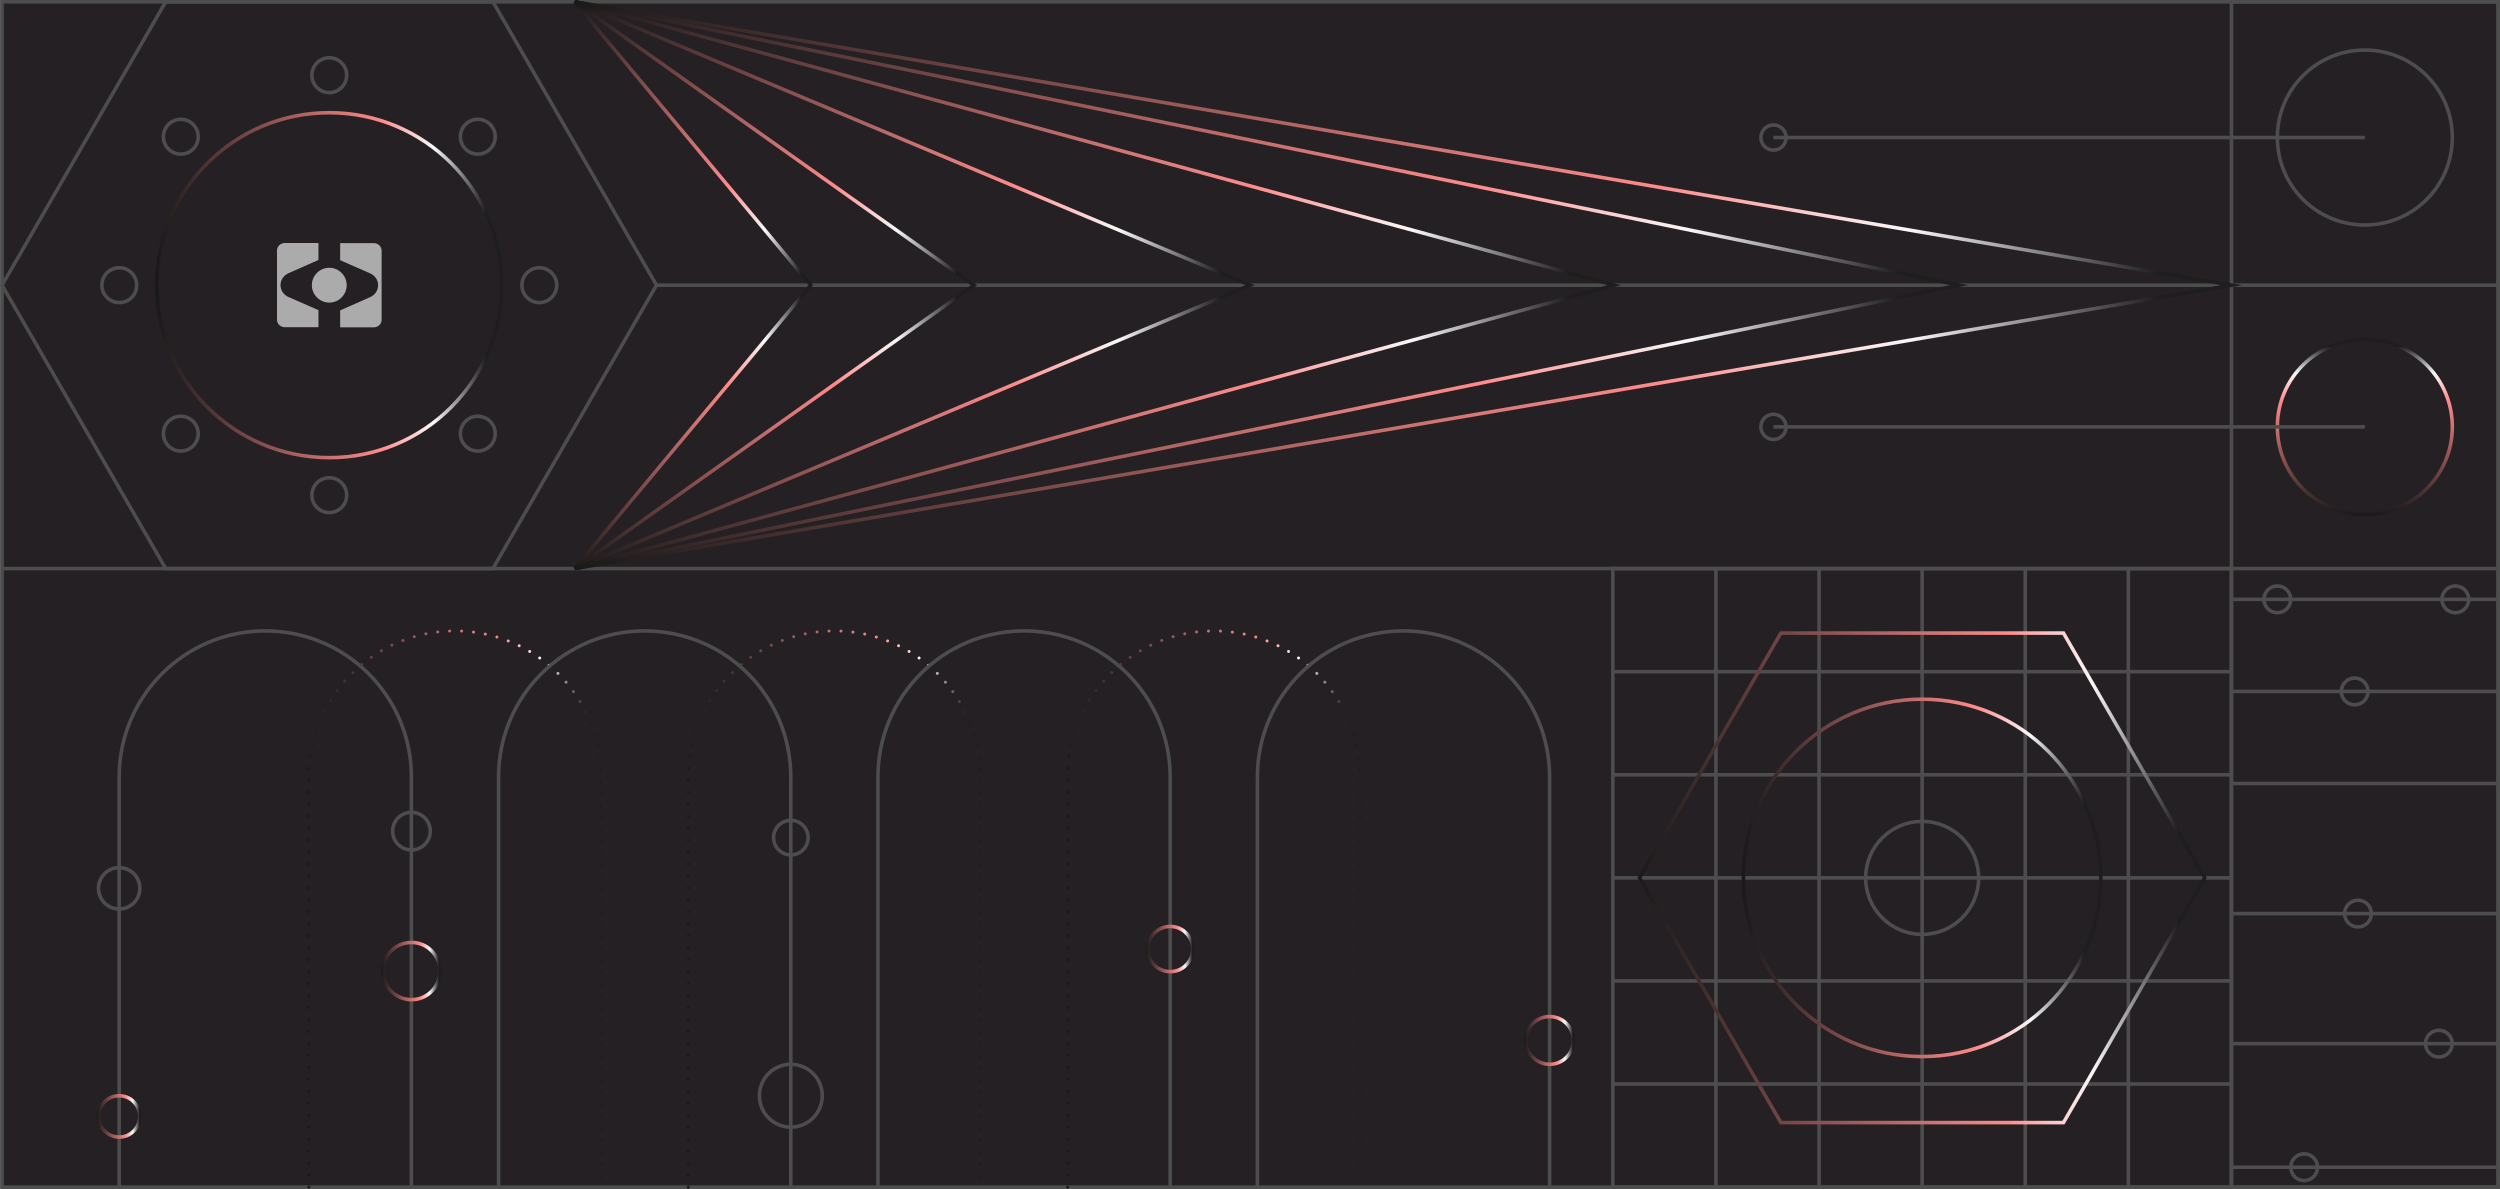 <?xml version="1.0" encoding="UTF-8"?>
<svg id="Layer_2" data-name="Layer 2" xmlns="http://www.w3.org/2000/svg" xmlns:xlink="http://www.w3.org/1999/xlink" viewBox="0 0 390.63 185.77">
  <rect x="0" y="0" width="390.63" height="185.77" fill="#808080" stroke="none"/>
  <defs>
    <style>
      .cls-1 {
        stroke: url(#New_Gradient_Swatch_copy_2-11);
      }

      .cls-1, .cls-2, .cls-3, .cls-4, .cls-5, .cls-6, .cls-7, .cls-8, .cls-9, .cls-10, .cls-11, .cls-12, .cls-13, .cls-14, .cls-15, .cls-16 {
        stroke-miterlimit: 10;
        stroke-width: .56px;
      }

      .cls-1, .cls-2, .cls-3, .cls-4, .cls-5, .cls-6, .cls-7, .cls-8, .cls-9, .cls-10, .cls-11, .cls-12, .cls-13, .cls-14, .cls-17, .cls-18, .cls-19, .cls-16 {
        fill: none;
      }

      .cls-2 {
        stroke: url(#New_Gradient_Swatch_copy_2-17);
      }

      .cls-3 {
        stroke: url(#New_Gradient_Swatch_copy_2-10);
      }

      .cls-4 {
        stroke: url(#New_Gradient_Swatch_copy_2-16);
      }

      .cls-5 {
        stroke: url(#New_Gradient_Swatch_copy_2-12);
      }

      .cls-6 {
        stroke: url(#New_Gradient_Swatch_copy_2-14);
      }

      .cls-7 {
        stroke: url(#New_Gradient_Swatch_copy_2-15);
      }

      .cls-8 {
        stroke: url(#New_Gradient_Swatch_copy_2-13);
      }

      .cls-9 {
        stroke: url(#New_Gradient_Swatch_copy_2-6);
      }

      .cls-10 {
        stroke: url(#New_Gradient_Swatch_copy_2-9);
      }

      .cls-11 {
        stroke: url(#New_Gradient_Swatch_copy_2-8);
      }

      .cls-12 {
        stroke: url(#New_Gradient_Swatch_copy_2-7);
      }

      .cls-13 {
        stroke: url(#New_Gradient_Swatch_copy_2-5);
      }

      .cls-20 {
        fill: rgba(249, 249, 249, .64);
        stroke-width: 0px;
      }

      .cls-14 {
        stroke: url(#New_Gradient_Swatch_copy_2);
      }

      .cls-15 {
        fill: #242023;
      }

      .cls-15, .cls-16 {
        stroke: #4d4d4d;
      }

      .cls-17 {
        stroke: url(#New_Gradient_Swatch_copy_2-2);
      }

      .cls-17, .cls-18, .cls-19 {
        stroke-dasharray: 0 0 0 1.87;
        stroke-linecap: round;
        stroke-linejoin: round;
        stroke-width: .47px;
      }

      .cls-18 {
        stroke: url(#New_Gradient_Swatch_copy_2-3);
      }

      .cls-19 {
        stroke: url(#New_Gradient_Swatch_copy_2-4);
      }
    </style>
    <linearGradient id="New_Gradient_Swatch_copy_2" data-name="New Gradient Swatch copy 2" x1="24.23" y1="44.56" x2="78.68" y2="44.56" gradientUnits="userSpaceOnUse">
      <stop offset="0" stop-color="#191919"/>
      <stop offset=".65" stop-color="#ff8b8b"/>
      <stop offset=".8" stop-color="#f9f9f9"/>
      <stop offset=".95" stop-color="#1e1e1e"/>
    </linearGradient>
    <linearGradient id="New_Gradient_Swatch_copy_2-2" data-name="New Gradient Swatch copy 2" x1="48.03" y1="142.04" x2="94.16" y2="142.04" xlink:href="#New_Gradient_Swatch_copy_2"/>
    <linearGradient id="New_Gradient_Swatch_copy_2-3" data-name="New Gradient Swatch copy 2" x1="107.31" y1="142.04" x2="153.44" y2="142.04" xlink:href="#New_Gradient_Swatch_copy_2"/>
    <linearGradient id="New_Gradient_Swatch_copy_2-4" data-name="New Gradient Swatch copy 2" x1="166.59" y1="142.04" x2="212.72" y2="142.04" xlink:href="#New_Gradient_Swatch_copy_2"/>
    <linearGradient id="New_Gradient_Swatch_copy_2-5" data-name="New Gradient Swatch copy 2" x1="89.57" y1="44.56" x2="127.06" y2="44.56" xlink:href="#New_Gradient_Swatch_copy_2"/>
    <linearGradient id="New_Gradient_Swatch_copy_2-6" data-name="New Gradient Swatch copy 2" x1="89.63" y1="44.56" x2="152.67" y2="44.56" xlink:href="#New_Gradient_Swatch_copy_2"/>
    <linearGradient id="New_Gradient_Swatch_copy_2-7" data-name="New Gradient Swatch copy 2" x1="89.68" y1="44.56" x2="196.06" y2="44.56" xlink:href="#New_Gradient_Swatch_copy_2"/>
    <linearGradient id="New_Gradient_Swatch_copy_2-8" data-name="New Gradient Swatch copy 2" x1="89.71" y1="44.56" x2="253.29" y2="44.56" xlink:href="#New_Gradient_Swatch_copy_2"/>
    <linearGradient id="New_Gradient_Swatch_copy_2-9" data-name="New Gradient Swatch copy 2" x1="89.73" y1="44.56" x2="307.5" y2="44.56" xlink:href="#New_Gradient_Swatch_copy_2"/>
    <linearGradient id="New_Gradient_Swatch_copy_2-10" data-name="New Gradient Swatch copy 2" x1="89.74" y1="44.56" x2="350.32" y2="44.56" xlink:href="#New_Gradient_Swatch_copy_2"/>
    <linearGradient id="New_Gradient_Swatch_copy_2-11" data-name="New Gradient Swatch copy 2" x1="369.51" y1="80.64" x2="369.51" y2="52.76" xlink:href="#New_Gradient_Swatch_copy_2"/>
    <linearGradient id="New_Gradient_Swatch_copy_2-12" data-name="New Gradient Swatch copy 2" x1="238.13" y1="162.57" x2="246.14" y2="162.57" xlink:href="#New_Gradient_Swatch_copy_2"/>
    <linearGradient id="New_Gradient_Swatch_copy_2-13" data-name="New Gradient Swatch copy 2" x1="179.04" y1="148.29" x2="186.66" y2="148.29" xlink:href="#New_Gradient_Swatch_copy_2"/>
    <linearGradient id="New_Gradient_Swatch_copy_2-14" data-name="New Gradient Swatch copy 2" x1="59.53" y1="151.73" x2="69.04" y2="151.73" xlink:href="#New_Gradient_Swatch_copy_2"/>
    <linearGradient id="New_Gradient_Swatch_copy_2-15" data-name="New Gradient Swatch copy 2" x1="15.11" y1="174.44" x2="22.13" y2="174.44" xlink:href="#New_Gradient_Swatch_copy_2"/>
    <linearGradient id="New_Gradient_Swatch_copy_2-16" data-name="New Gradient Swatch copy 2" x1="255.85" y1="137.17" x2="344.83" y2="137.17" xlink:href="#New_Gradient_Swatch_copy_2"/>
    <linearGradient id="New_Gradient_Swatch_copy_2-17" data-name="New Gradient Swatch copy 2" x1="272.14" y1="137.17" x2="328.54" y2="137.17" xlink:href="#New_Gradient_Swatch_copy_2"/>
  </defs>
  <g id="Layer_1-2" data-name="Layer 1">
    <g>
      <rect class="cls-15" x=".32" y=".28" width="390.02" height="185.21"/>
      <polygon class="cls-16" points="77.02 .28 25.89 .28 .32 44.56 25.89 88.84 77.02 88.84 102.58 44.56 77.02 .28"/>
      <line class="cls-16" x1="102.58" y1="44.56" x2="390.35" y2="44.56"/>
      <line class="cls-16" x1=".32" y1="88.84" x2="390.35" y2="88.84"/>
      <circle class="cls-14" cx="51.45" cy="44.56" r="26.95"/>
      <rect class="cls-16" x="348.67" y=".28" width="41.68" height="185.21"/>
      <g>
        <rect class="cls-16" x="252.01" y="88.84" width="96.65" height="96.65"/>
        <line class="cls-16" x1="348.67" y1="169.38" x2="252.01" y2="169.38"/>
        <line class="cls-16" x1="348.67" y1="153.27" x2="252.01" y2="153.27"/>
        <line class="cls-16" x1="348.67" y1="137.17" x2="252.01" y2="137.17"/>
        <line class="cls-16" x1="348.67" y1="121.06" x2="252.01" y2="121.06"/>
        <line class="cls-16" x1="348.67" y1="104.95" x2="252.01" y2="104.95"/>
        <line class="cls-16" x1="268.12" y1="88.84" x2="268.12" y2="185.49"/>
        <line class="cls-16" x1="284.23" y1="88.84" x2="284.23" y2="185.49"/>
        <line class="cls-16" x1="300.34" y1="88.84" x2="300.34" y2="185.49"/>
        <line class="cls-16" x1="316.45" y1="88.84" x2="316.45" y2="185.49"/>
        <line class="cls-16" x1="332.56" y1="88.84" x2="332.56" y2="185.49"/>
      </g>
      <g>
        <path class="cls-20" d="M53.15,40.65v-2.66h5.25c.68,0,1.23.52,1.23,1.17v10.82c0,.65-.55,1.17-1.23,1.17h-5.25v-2.65l4.68-2.07c.77-.34,1.25-1.06,1.25-1.86s-.48-1.52-1.25-1.86l-4.68-2.05h0Z"/>
        <path class="cls-20" d="M49.76,48.47v2.66h-5.25c-.68,0-1.23-.52-1.23-1.17v-10.82c0-.65.55-1.17,1.23-1.17h5.25v2.65l-4.68,2.07c-.77.34-1.25,1.06-1.25,1.86s.48,1.52,1.25,1.86l4.68,2.05h0Z"/>
        <path class="cls-20" d="M51.45,47.28c1.5,0,2.72-1.22,2.72-2.72s-1.22-2.72-2.72-2.72-2.72,1.22-2.72,2.72,1.22,2.72,2.72,2.72Z"/>
      </g>
      <path class="cls-16" d="M18.62,185.49v-64.08c0-12.61,10.22-22.83,22.83-22.83s22.83,10.22,22.83,22.83v64.08"/>
      <path class="cls-17" d="M48.26,185.49v-64.08c0-12.61,10.22-22.83,22.83-22.83s22.83,10.22,22.83,22.83v64.08"/>
      <path class="cls-16" d="M77.9,185.49v-64.08c0-12.61,10.22-22.83,22.83-22.83s22.83,10.22,22.83,22.83v64.08"/>
      <path class="cls-18" d="M107.54,185.49v-64.08c0-12.61,10.22-22.83,22.83-22.83s22.83,10.22,22.83,22.83v64.08"/>
      <path class="cls-16" d="M137.18,185.49v-64.08c0-12.61,10.22-22.83,22.83-22.83s22.83,10.22,22.83,22.83v64.08"/>
      <path class="cls-19" d="M166.83,185.49v-64.08c0-12.61,10.22-22.83,22.83-22.83s22.83,10.22,22.83,22.83v64.08"/>
      <path class="cls-16" d="M196.47,185.49v-64.08c0-12.61,10.22-22.83,22.83-22.83s22.83,10.22,22.83,22.83v64.08"/>
      <polyline class="cls-13" points="89.79 88.84 126.69 44.56 89.79 .28"/>
      <polyline class="cls-9" points="89.79 88.84 152.19 44.56 89.79 .28"/>
      <polyline class="cls-12" points="89.79 88.84 195.33 44.56 89.79 .28"/>
      <polyline class="cls-11" points="89.79 88.84 252.23 44.56 89.79 .28"/>
      <polyline class="cls-10" points="89.79 88.84 306.11 44.56 89.79 .28"/>
      <polyline class="cls-3" points="89.79 88.84 348.67 44.56 89.79 .28"/>
      <circle class="cls-16" cx="369.51" cy="21.49" r="13.67"/>
      <circle class="cls-1" cx="369.51" cy="66.7" r="13.67"/>
      <line class="cls-16" x1="348.67" y1="93.65" x2="390.35" y2="93.65"/>
      <line class="cls-16" x1="348.67" y1="108.04" x2="390.35" y2="108.04"/>
      <line class="cls-16" x1="348.67" y1="122.42" x2="390.35" y2="122.42"/>
      <line class="cls-16" x1="348.67" y1="142.75" x2="390.35" y2="142.75"/>
      <line class="cls-16" x1="348.67" y1="163.07" x2="390.35" y2="163.07"/>
      <line class="cls-16" x1="348.67" y1="182.38" x2="390.35" y2="182.38"/>
      <circle class="cls-16" cx="355.84" cy="93.65" r="2.09"/>
      <circle class="cls-16" cx="367.92" cy="108.04" r="2.09"/>
      <circle class="cls-16" cx="368.44" cy="142.75" r="2.09"/>
      <circle class="cls-16" cx="381.08" cy="163.07" r="2.09"/>
      <circle class="cls-16" cx="360.03" cy="182.38" r="2.09"/>
      <circle class="cls-16" cx="383.65" cy="93.65" r="2.09"/>
      <circle class="cls-5" cx="242.13" cy="162.57" r="3.73"/>
      <circle class="cls-8" cx="182.85" cy="148.29" r="3.53"/>
      <circle class="cls-16" cx="123.57" cy="171.21" r="4.91"/>
      <circle class="cls-16" cx="123.57" cy="130.88" r="2.7"/>
      <circle class="cls-6" cx="64.29" cy="151.73" r="4.47"/>
      <circle class="cls-16" cx="64.29" cy="129.87" r="2.94"/>
      <circle class="cls-7" cx="18.62" cy="174.44" r="3.23"/>
      <circle class="cls-16" cx="18.62" cy="138.8" r="3.23"/>
      <line class="cls-16" x1="369.51" y1="21.49" x2="277.11" y2="21.49"/>
      <line class="cls-16" x1="369.51" y1="66.7" x2="277.11" y2="66.7"/>
      <circle class="cls-16" cx="51.45" cy="11.75" r="2.72"/>
      <circle class="cls-16" cx="51.45" cy="77.37" r="2.72"/>
      <circle class="cls-16" cx="74.66" cy="21.36" r="2.72"/>
      <circle class="cls-16" cx="28.25" cy="67.76" r="2.72"/>
      <circle class="cls-16" cx="84.27" cy="44.56" r="2.72"/>
      <circle class="cls-16" cx="18.64" cy="44.56" r="2.72"/>
      <circle class="cls-16" cx="74.66" cy="67.76" r="2.72"/>
      <circle class="cls-16" cx="28.25" cy="21.36" r="2.72"/>
      <circle class="cls-16" cx="277.11" cy="21.49" r="1.97"/>
      <circle class="cls-16" cx="277.11" cy="66.7" r="1.97"/>
      <polygon class="cls-4" points="322.42 98.92 278.26 98.92 256.18 137.17 278.26 175.41 322.42 175.41 344.5 137.17 322.42 98.92"/>
      <circle class="cls-16" cx="300.34" cy="137.17" r="8.83"/>
      <circle class="cls-2" cx="300.34" cy="137.17" r="27.92"/>
    </g>
  </g>
</svg>